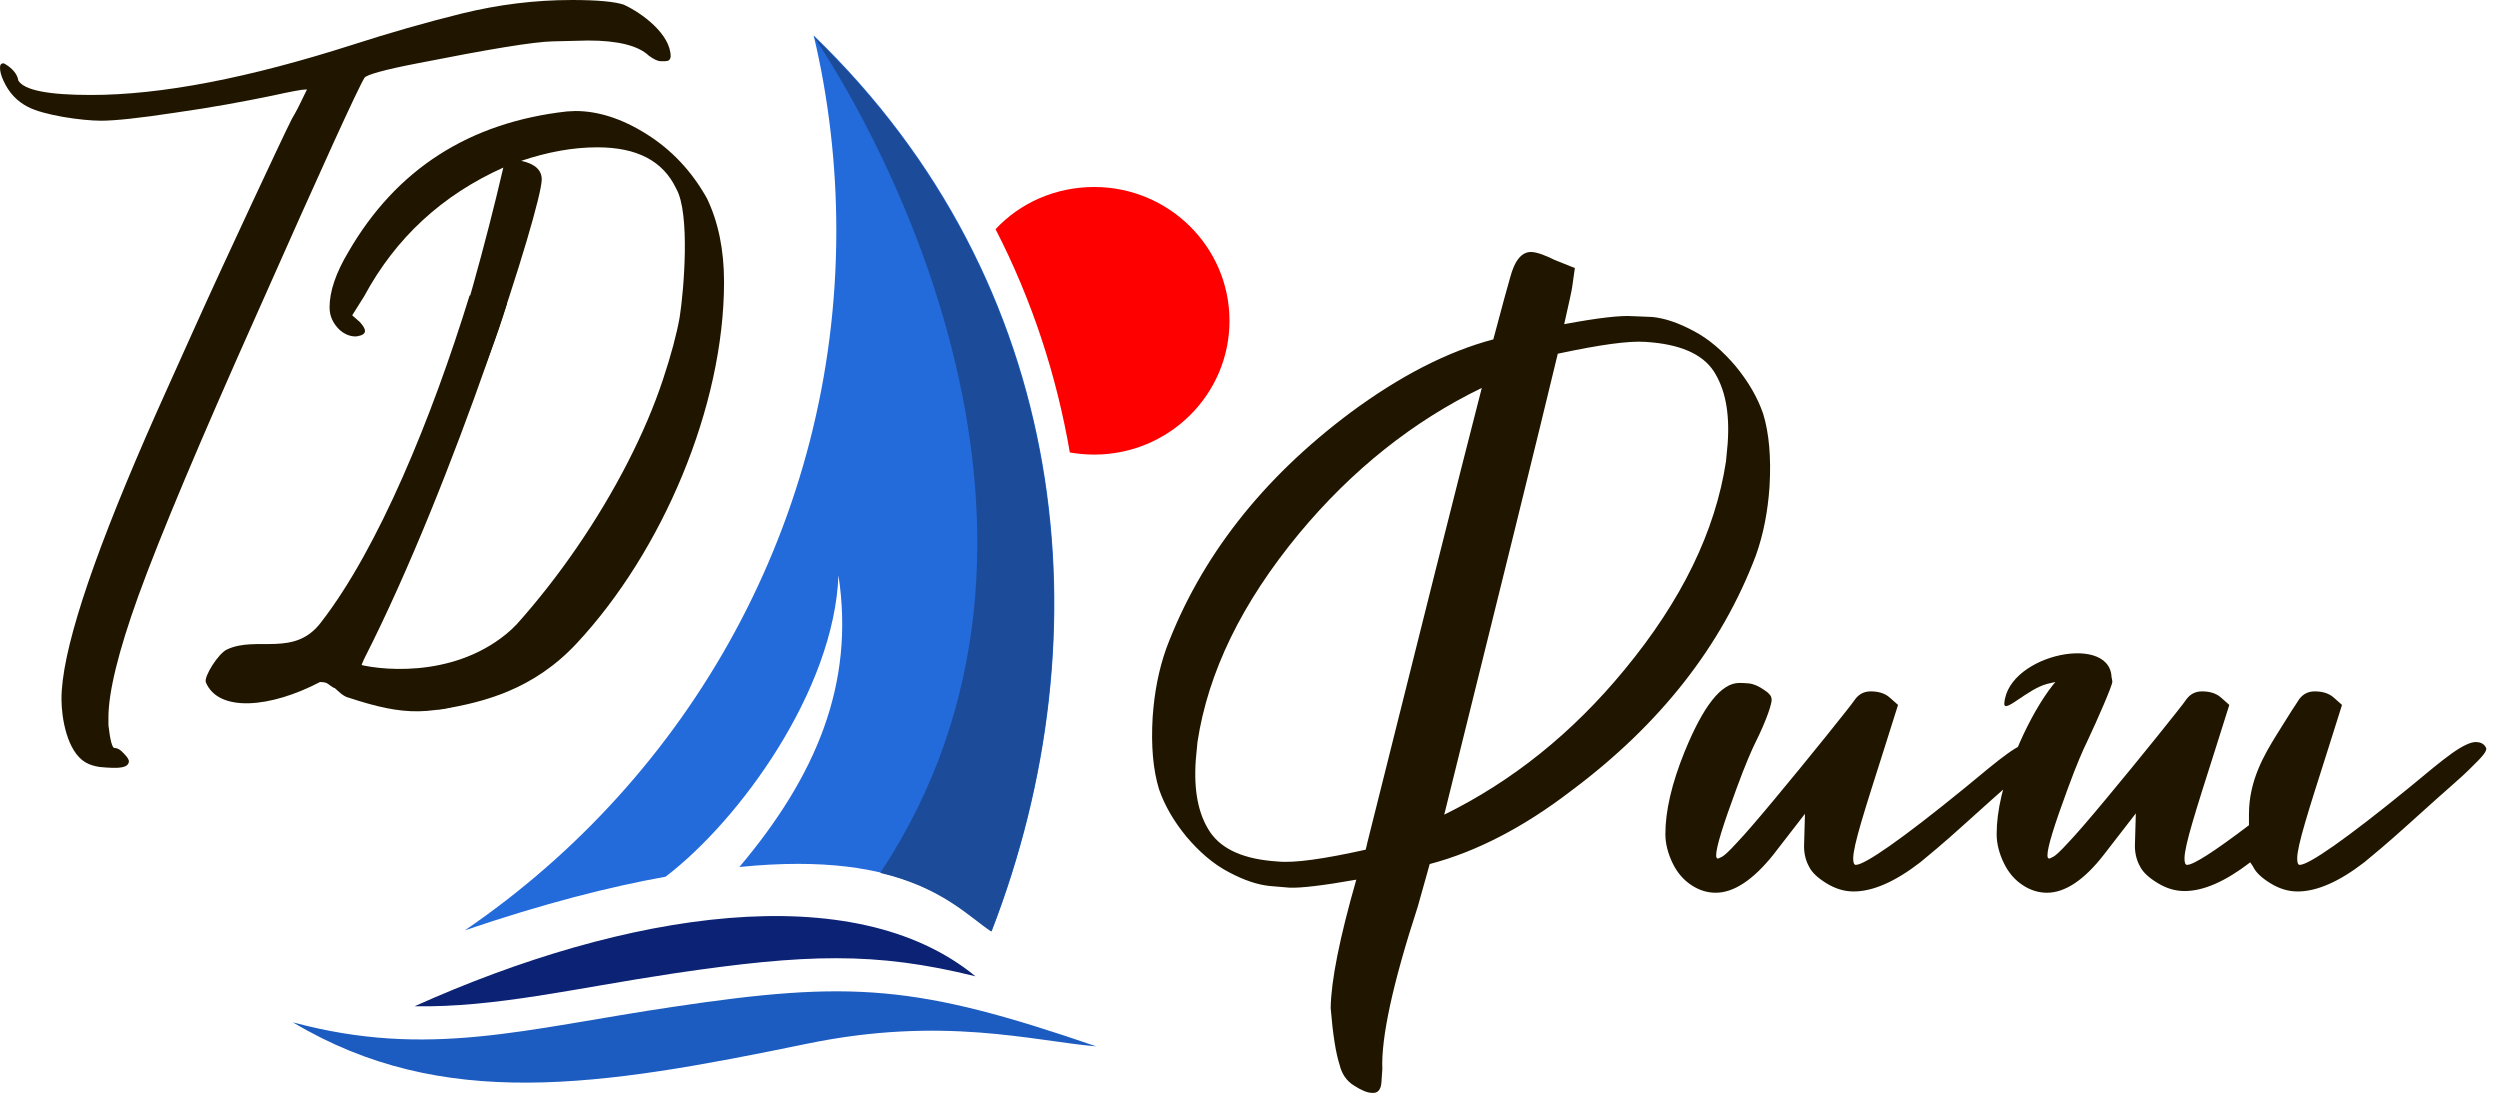 <svg width="167" height="74" viewBox="0 0 167 74" fill="none" xmlns="http://www.w3.org/2000/svg">
<path fill-rule="evenodd" clip-rule="evenodd" d="M73.09 12.491C78.081 12.491 82.13 16.495 82.13 21.429C82.13 26.363 78.081 30.367 73.09 30.367C72.52 30.367 71.978 30.311 71.465 30.226C70.581 25.095 68.955 20.076 66.503 15.311C68.128 13.562 70.495 12.491 73.09 12.491Z" fill="#FF0000"/>
<path d="M95.505 57.718L94.706 60.566C93.024 65.725 92.254 69.335 92.34 71.421L92.282 72.267C92.254 72.803 92.026 73.056 91.626 73C91.341 73 90.942 72.831 90.457 72.521C89.944 72.21 89.63 71.731 89.488 71.139C89.231 70.35 89.031 69.081 88.889 67.333C88.917 65.5 89.488 62.652 90.6 58.761C88.376 59.156 86.893 59.325 86.151 59.297L84.811 59.184C84.012 59.099 83.128 58.817 82.073 58.253C81.047 57.718 80.106 56.9 79.25 55.885C78.394 54.842 77.796 53.798 77.425 52.727C77.026 51.43 76.883 49.823 76.997 47.905C77.111 46.27 77.396 44.747 77.91 43.309C80.191 37.247 84.297 31.974 90.229 27.548C93.509 25.123 96.674 23.488 99.754 22.67C100.353 20.414 100.724 19.061 100.866 18.581C101.18 17.369 101.665 16.805 102.321 16.833C102.72 16.861 103.233 17.059 103.861 17.369L105.201 17.905L105.03 19.117C105.001 19.399 104.802 20.245 104.488 21.655C106.741 21.232 108.252 21.063 109.051 21.119L110.391 21.175C111.189 21.26 112.074 21.542 113.129 22.106C114.155 22.642 115.096 23.459 115.952 24.474C116.807 25.518 117.406 26.561 117.777 27.632C118.176 28.929 118.319 30.565 118.205 32.51C118.091 34.146 117.806 35.668 117.292 37.106C115.011 43.14 110.904 48.385 104.973 52.812C101.779 55.265 98.613 56.9 95.505 57.718ZM91.227 56.759C91.256 56.618 91.313 56.449 91.341 56.28C94.849 42.238 97.387 32.115 98.984 25.912C94.393 28.14 90.315 31.382 86.779 35.64C82.957 40.264 80.704 44.888 79.991 49.569L79.877 50.781C79.735 52.84 80.049 54.419 80.847 55.603C81.645 56.759 83.128 57.407 85.353 57.548C86.465 57.661 88.433 57.379 91.227 56.759ZM96.475 54.419C101.009 52.191 105.03 48.977 108.509 44.747C112.33 40.123 114.583 35.499 115.296 30.819L115.41 29.606C115.553 27.548 115.239 25.969 114.469 24.785C113.699 23.628 112.188 22.98 109.935 22.839C108.794 22.754 106.826 23.036 104.06 23.628C102.748 29.099 100.21 39.362 96.475 54.419ZM114.612 59.635C114.041 59.635 113.499 59.466 112.986 59.127C112.473 58.789 112.045 58.31 111.731 57.661C111.418 57.013 111.247 56.364 111.247 55.716C111.247 54.165 111.674 52.332 112.53 50.218C113.785 47.144 114.982 45.621 116.18 45.621C116.294 45.621 116.494 45.621 116.807 45.65C117.121 45.678 117.463 45.819 117.863 46.101C117.92 46.157 118.005 46.185 118.091 46.27C118.176 46.355 118.233 46.411 118.29 46.496C118.319 46.552 118.347 46.665 118.347 46.749C118.347 47.003 118.062 47.99 117.264 49.597C117.064 49.992 116.608 51.007 115.98 52.727C115.096 55.124 114.64 56.59 114.64 57.126C114.64 57.267 114.669 57.351 114.754 57.351C114.783 57.351 114.868 57.323 115.011 57.238C115.153 57.182 115.496 56.872 116.009 56.308C116.522 55.772 117.378 54.785 118.547 53.376C119.716 51.966 120.857 50.584 121.941 49.231C123.024 47.877 123.709 47.031 123.937 46.693C124.193 46.355 124.536 46.185 124.963 46.185C125.391 46.185 125.876 46.27 126.247 46.608L126.789 47.088L125.819 50.161C124.564 54.109 123.794 56.477 123.794 57.351C123.794 57.633 123.851 57.774 123.965 57.774C124.564 57.774 127.017 56.082 131.237 52.642C132.464 51.627 133.405 50.838 134.118 50.33C134.83 49.823 135.372 49.569 135.714 49.569C136 49.569 136.228 49.654 136.37 49.879L136.427 49.992C136.427 50.105 136.37 50.246 136.228 50.415C136.114 50.584 135.772 50.922 135.258 51.43C134.745 51.937 133.975 52.586 133.034 53.432L131.152 55.124C129.783 56.364 128.785 57.182 128.271 57.605C126.589 58.902 125.106 59.55 123.823 59.55C123.224 59.55 122.625 59.381 122.026 59.015C121.427 58.648 121.028 58.282 120.828 57.859C120.6 57.436 120.486 56.928 120.515 56.364L120.572 54.362L118.433 57.126C117.093 58.789 115.809 59.635 114.612 59.635ZM150.315 57.605C148.661 58.874 147.207 59.522 145.924 59.522C145.325 59.522 144.726 59.353 144.127 58.986C143.528 58.62 143.129 58.253 142.929 57.831C142.701 57.407 142.587 56.9 142.616 56.336L142.673 54.334L140.534 57.097C139.222 58.789 137.939 59.635 136.741 59.635C136.171 59.635 135.629 59.466 135.116 59.127C134.602 58.789 134.175 58.31 133.861 57.661C133.547 57.013 133.376 56.364 133.376 55.716C133.376 54.165 133.804 52.332 134.659 50.218C135.914 47.144 137.768 44.409 138.937 44.409C139.051 44.409 139.251 44.409 139.564 44.437C139.878 44.465 140.22 44.606 140.62 44.888C140.677 44.945 140.762 44.973 140.848 45.058C140.933 45.142 140.99 45.199 141.047 45.283C141.076 45.34 141.104 45.452 141.104 45.537C141.104 45.791 140.163 47.962 139.393 49.597C139.194 49.992 138.737 51.007 138.11 52.727C137.226 55.124 136.77 56.59 136.77 57.126C136.77 57.267 136.798 57.351 136.884 57.351C136.912 57.351 136.998 57.323 137.14 57.238C137.283 57.182 137.625 56.872 138.138 56.308C138.652 55.772 139.507 54.785 140.677 53.376C141.846 51.966 142.986 50.584 144.07 49.231C145.154 47.877 145.838 47.031 146.066 46.693C146.323 46.355 146.665 46.185 147.093 46.185C147.521 46.185 148.006 46.27 148.376 46.608L148.918 47.088L147.948 50.161C146.694 54.109 145.924 56.477 145.924 57.351C145.924 57.633 145.981 57.774 146.095 57.774C146.523 57.774 147.891 56.9 150.23 55.124V54.391C150.23 52.135 151.257 50.415 152.055 49.118C152.853 47.821 153.367 47.031 153.595 46.693C153.852 46.355 154.194 46.185 154.622 46.185C155.049 46.185 155.534 46.27 155.905 46.608L156.447 47.088L155.477 50.161C154.222 54.109 153.452 56.477 153.452 57.351C153.452 57.633 153.509 57.774 153.623 57.774C154.222 57.774 156.675 56.082 160.895 52.642C162.122 51.627 163.063 50.838 163.776 50.33C164.489 49.823 165.03 49.569 165.373 49.569C165.658 49.569 165.886 49.654 166.029 49.879L166.086 49.992C166.086 50.105 166.029 50.246 165.886 50.415C165.772 50.584 165.43 50.922 164.916 51.43C164.403 51.937 163.633 52.586 162.692 53.432L160.81 55.124C159.441 56.364 158.443 57.182 157.93 57.605C156.247 58.902 154.764 59.55 153.481 59.55C152.882 59.55 152.283 59.381 151.684 59.015C151.085 58.648 150.686 58.282 150.487 57.859L150.315 57.605Z" fill="#201600"/>
<path d="M28.061 46.721C29.259 46.608 29.23 46.637 30 46.016C36.132 41.138 41.921 32.51 44.288 25.348C44.829 23.713 45.2 22.331 45.4 21.204C45.685 19.399 46.113 14.239 45.172 12.604C44.288 10.743 42.548 9.841 39.896 9.841C38.27 9.841 36.588 10.151 34.82 10.743C35.732 10.94 36.189 11.363 36.189 11.983C36.189 13.788 30.371 32.144 24.325 44.014C23.926 44.804 24.04 45.452 23.498 46.101C23.242 46.411 23.128 45.988 22.671 45.988C22.244 45.988 22.272 45.932 21.901 45.678C21.531 45.424 21.074 45.734 21.074 45.34V45.255C21.074 43.986 22.985 42.379 24.154 39.954C27.519 32.877 31.198 21.627 33.622 11.194C29.544 13.027 26.436 15.874 24.325 19.794L23.527 21.063L24.04 21.514C24.268 21.767 24.382 21.965 24.382 22.106C24.382 22.303 24.183 22.416 23.812 22.472H23.727C23.384 22.472 23.014 22.331 22.671 22.021C22.244 21.598 22.015 21.119 22.015 20.527C22.015 19.455 22.443 18.215 23.27 16.833C26.464 11.307 31.341 8.177 37.871 7.444L38.441 7.416C39.953 7.416 41.55 7.923 43.204 8.966C44.858 10.01 46.198 11.419 47.225 13.252C47.995 14.86 48.366 16.72 48.366 18.835C48.366 27.181 44.23 36.852 38.527 42.971C35.59 46.129 32.225 46.89 29.744 47.342C28.546 47.567 29.23 47.003 28.375 47.172C26.749 47.511 26.921 46.834 28.061 46.721Z" fill="#201600"/>
<path d="M7.842 51.289H7.472C7.243 51.289 6.987 51.261 6.645 51.233C6.302 51.176 5.989 51.092 5.703 50.922C4.477 50.189 4.107 47.962 4.107 46.693C4.107 43.648 5.989 37.811 9.753 29.155C10.437 27.576 11.464 25.32 12.804 22.331C14.145 19.343 15.485 16.467 16.797 13.647C18.109 10.855 18.993 8.938 19.506 7.923C19.791 7.444 20.019 6.993 20.19 6.626C20.361 6.26 20.476 6.034 20.504 5.978H20.419C20.162 5.978 19.42 6.119 18.137 6.401C16.226 6.795 14.088 7.19 11.692 7.528C9.297 7.895 7.643 8.064 6.759 8.064C5.475 8.064 2.909 7.698 1.854 7.134C1.141 6.767 0.599 6.203 0.228 5.385C0.086 5.075 0 4.793 0 4.511C0 4.314 0.086 4.229 0.228 4.229C0.285 4.229 0.399 4.314 0.57 4.427C0.941 4.709 1.169 5.019 1.226 5.385C1.625 6.034 3.251 6.344 6.074 6.344C10.78 6.344 16.597 5.216 23.555 2.989C26.008 2.199 28.46 1.494 30.856 0.902C33.28 0.31 35.704 0 38.213 0C39.924 0 41.065 0.113 41.664 0.31C42.89 0.874 44.801 2.284 44.801 3.778C44.772 4.004 44.658 4.088 44.43 4.088H44.145C43.945 4.088 43.689 3.976 43.346 3.722C42.634 3.045 41.265 2.707 39.297 2.707C39.04 2.707 38.27 2.735 36.93 2.763C35.618 2.791 32.595 3.299 27.89 4.229C25.694 4.652 24.497 4.991 24.354 5.188C23.926 5.865 21.531 11.109 17.168 20.95C13.375 29.437 10.723 35.725 9.24 39.813C7.899 43.535 7.243 46.242 7.243 47.934V48.441C7.357 49.456 7.5 49.964 7.643 49.964C7.785 49.964 7.928 50.02 8.099 50.161C8.242 50.302 8.384 50.443 8.47 50.556C8.555 50.669 8.612 50.781 8.612 50.866C8.584 51.148 8.327 51.261 7.842 51.289Z" fill="#201600"/>
<path fill-rule="evenodd" clip-rule="evenodd" d="M140.848 46.101C140.905 45.875 141.047 45.65 141.047 45.452C141.275 42.238 134.146 43.648 133.889 46.975C133.832 47.736 135.429 46.016 136.77 45.678C137.91 45.396 138.253 45.48 138.538 45.509C138.908 45.537 140.791 46.27 140.848 46.101Z" fill="#201600"/>
<path d="M33.879 20.245C31.113 29.352 26.236 36.035 23.955 44.381C25.865 44.86 30.97 45.227 34.478 41.758L33.023 46.326C28.831 47.905 27.006 47.821 23.299 46.608C22.557 46.439 21.987 45.227 21.417 45.537C18.052 47.313 14.572 47.595 13.745 45.565C13.631 45.17 14.572 43.676 15.143 43.394C17.139 42.435 19.677 43.958 21.474 41.533C25.266 36.627 28.831 27.971 31.369 19.737L33.879 20.245Z" fill="#201600"/>
<path fill-rule="evenodd" clip-rule="evenodd" d="M54.354 2.369C71.493 18.892 74.003 42.182 66.246 62.201C63.965 60.706 60.856 56.759 49.392 57.915C54.497 51.853 57.12 45.706 56.008 38.431C55.723 46.073 49.449 54.757 44.459 58.564C40.694 59.24 36.274 60.368 31.055 62.145C46.056 51.909 55.866 34.794 55.866 15.423C55.866 10.968 55.352 6.57 54.354 2.369Z" fill="#236ADB"/>
<path fill-rule="evenodd" clip-rule="evenodd" d="M58.803 58.31C73.746 35.725 58.774 8.938 54.326 2.397C71.465 18.92 73.974 42.21 66.218 62.229C64.763 61.27 62.967 59.297 58.803 58.31Z" fill="#1C4C99"/>
<path fill-rule="evenodd" clip-rule="evenodd" d="M65.162 65.218C57.035 58.535 41.864 60.847 27.69 67.22C33.137 67.304 38.27 66.035 45.029 65.02C53.784 63.724 58.461 63.554 65.162 65.218Z" fill="#0B2275"/>
<path fill-rule="evenodd" clip-rule="evenodd" d="M53.869 69.729C62.967 67.84 68.955 69.532 73.233 69.898C61.255 65.782 56.892 65.472 45.029 67.248C35.076 68.714 28.66 70.744 19.563 68.291C29.573 74.269 40.067 72.577 53.869 69.729Z" fill="#1C5BBF"/>
</svg>
